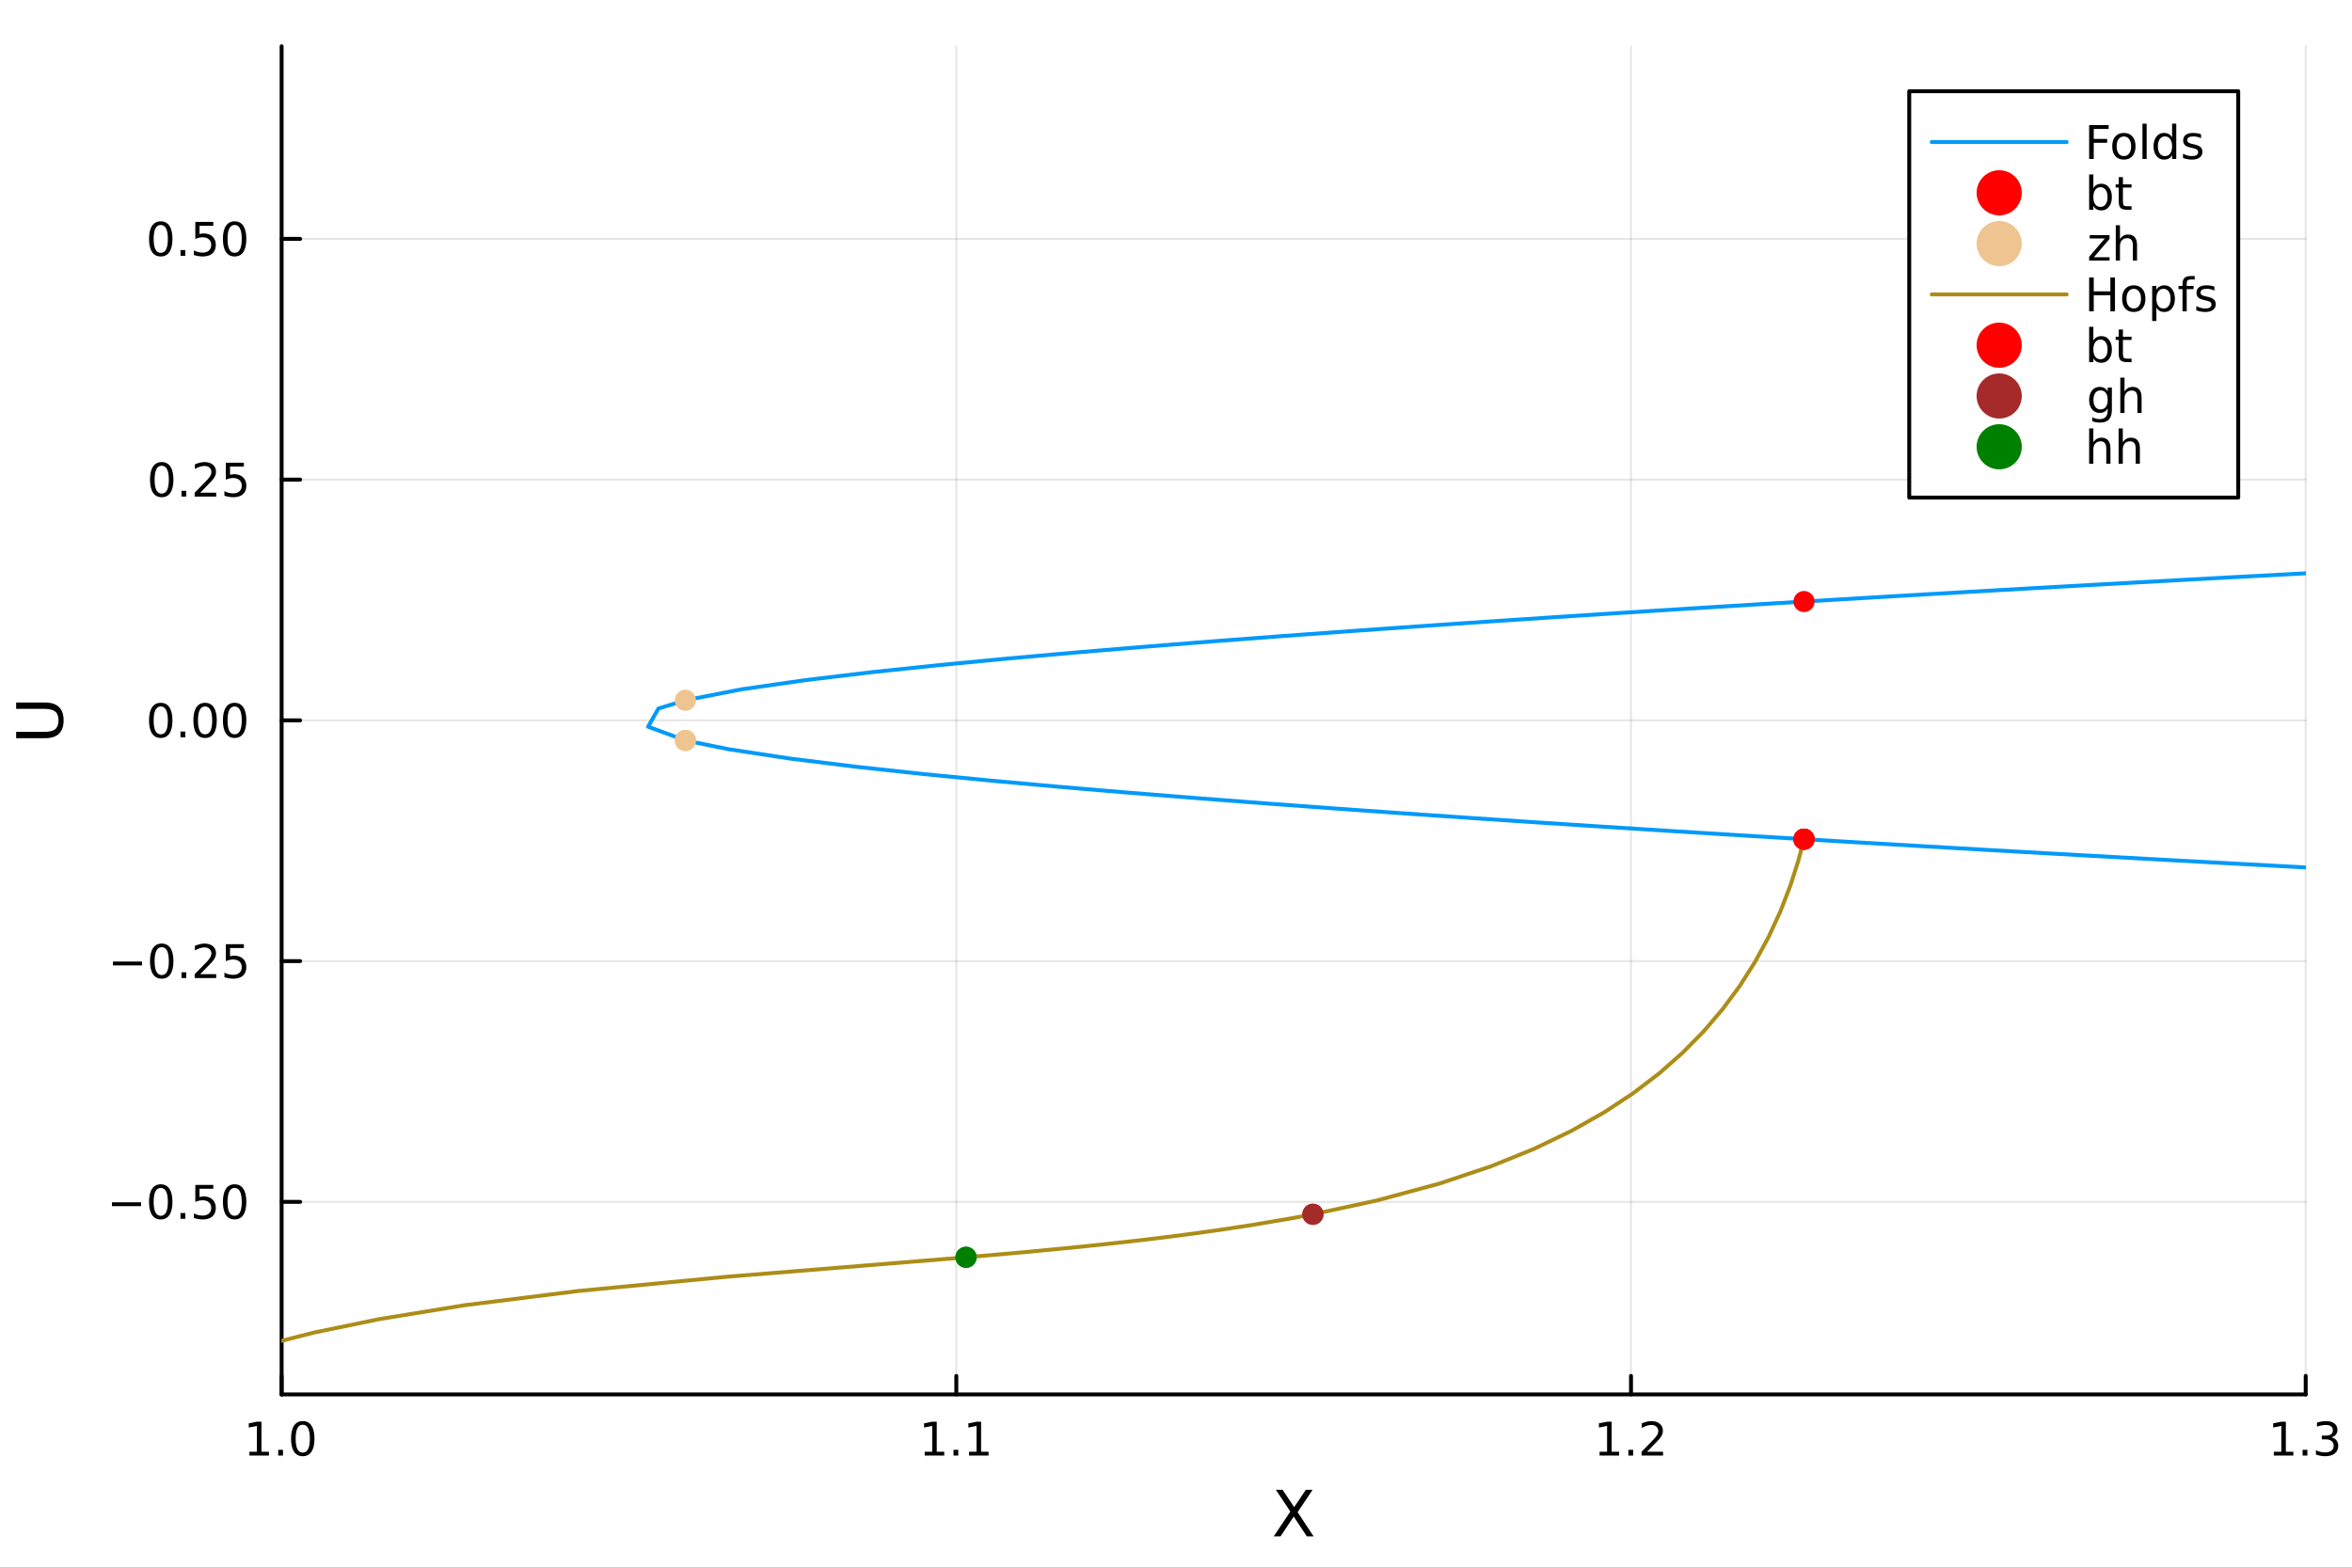 <?xml version="1.0" encoding="utf-8"?>
<svg xmlns="http://www.w3.org/2000/svg" xmlns:xlink="http://www.w3.org/1999/xlink" width="600" height="400" viewBox="0 0 2400 1600">
<rect x="0" y="0" width="2400" height="1600" fill="#333333" stroke="none"/>
<defs>
  <clipPath id="clip570">
    <rect x="0" y="0" width="2400" height="1600"/>
  </clipPath>
</defs>
<path clip-path="url(#clip570)" d="M0 1600 L2400 1600 L2400 0 L0 0  Z" fill="#ffffff" fill-rule="evenodd" fill-opacity="1"/>
<defs>
  <clipPath id="clip571">
    <rect x="480" y="0" width="1681" height="1600"/>
  </clipPath>
</defs>
<path clip-path="url(#clip570)" d="M287.366 1423.18 L2352.76 1423.18 L2352.76 47.244 L287.366 47.244  Z" fill="#ffffff" fill-rule="evenodd" fill-opacity="1"/>
<defs>
  <clipPath id="clip572">
    <rect x="287" y="47" width="2066" height="1377"/>
  </clipPath>
</defs>
<polyline clip-path="url(#clip572)" style="stroke:#000000; stroke-linecap:round; stroke-linejoin:round; stroke-width:2; stroke-opacity:0.1; fill:none" points="287.366,1423.18 287.366,47.244 "/>
<polyline clip-path="url(#clip572)" style="stroke:#000000; stroke-linecap:round; stroke-linejoin:round; stroke-width:2; stroke-opacity:0.1; fill:none" points="975.829,1423.18 975.829,47.244 "/>
<polyline clip-path="url(#clip572)" style="stroke:#000000; stroke-linecap:round; stroke-linejoin:round; stroke-width:2; stroke-opacity:0.1; fill:none" points="1664.29,1423.18 1664.29,47.244 "/>
<polyline clip-path="url(#clip572)" style="stroke:#000000; stroke-linecap:round; stroke-linejoin:round; stroke-width:2; stroke-opacity:0.1; fill:none" points="2352.76,1423.18 2352.76,47.244 "/>
<polyline clip-path="url(#clip570)" style="stroke:#000000; stroke-linecap:round; stroke-linejoin:round; stroke-width:4; stroke-opacity:1; fill:none" points="287.366,1423.18 2352.76,1423.18 "/>
<polyline clip-path="url(#clip570)" style="stroke:#000000; stroke-linecap:round; stroke-linejoin:round; stroke-width:4; stroke-opacity:1; fill:none" points="287.366,1423.18 287.366,1404.28 "/>
<polyline clip-path="url(#clip570)" style="stroke:#000000; stroke-linecap:round; stroke-linejoin:round; stroke-width:4; stroke-opacity:1; fill:none" points="975.829,1423.18 975.829,1404.28 "/>
<polyline clip-path="url(#clip570)" style="stroke:#000000; stroke-linecap:round; stroke-linejoin:round; stroke-width:4; stroke-opacity:1; fill:none" points="1664.29,1423.18 1664.29,1404.28 "/>
<polyline clip-path="url(#clip570)" style="stroke:#000000; stroke-linecap:round; stroke-linejoin:round; stroke-width:4; stroke-opacity:1; fill:none" points="2352.76,1423.18 2352.76,1404.28 "/>
<path clip-path="url(#clip570)" d="M254.519 1481.64 L262.158 1481.64 L262.158 1455.28 L253.848 1456.95 L253.848 1452.69 L262.111 1451.02 L266.787 1451.02 L266.787 1481.64 L274.426 1481.64 L274.426 1485.58 L254.519 1485.58 L254.519 1481.64 Z" fill="#000000" fill-rule="nonzero" fill-opacity="1" /><path clip-path="url(#clip570)" d="M283.871 1479.7 L288.755 1479.7 L288.755 1485.58 L283.871 1485.58 L283.871 1479.7 Z" fill="#000000" fill-rule="nonzero" fill-opacity="1" /><path clip-path="url(#clip570)" d="M308.94 1454.1 Q305.329 1454.1 303.5 1457.66 Q301.695 1461.2 301.695 1468.33 Q301.695 1475.44 303.5 1479.01 Q305.329 1482.55 308.94 1482.55 Q312.574 1482.55 314.38 1479.01 Q316.208 1475.44 316.208 1468.33 Q316.208 1461.2 314.38 1457.66 Q312.574 1454.1 308.94 1454.1 M308.94 1450.39 Q314.75 1450.39 317.806 1455 Q320.884 1459.58 320.884 1468.33 Q320.884 1477.06 317.806 1481.67 Q314.75 1486.25 308.94 1486.25 Q303.13 1486.25 300.051 1481.67 Q296.995 1477.06 296.995 1468.33 Q296.995 1459.58 300.051 1455 Q303.13 1450.39 308.94 1450.39 Z" fill="#000000" fill-rule="nonzero" fill-opacity="1" /><path clip-path="url(#clip570)" d="M943.596 1481.64 L951.234 1481.64 L951.234 1455.28 L942.924 1456.95 L942.924 1452.69 L951.188 1451.02 L955.864 1451.02 L955.864 1481.64 L963.503 1481.64 L963.503 1485.58 L943.596 1485.58 L943.596 1481.64 Z" fill="#000000" fill-rule="nonzero" fill-opacity="1" /><path clip-path="url(#clip570)" d="M972.947 1479.7 L977.832 1479.7 L977.832 1485.58 L972.947 1485.58 L972.947 1479.7 Z" fill="#000000" fill-rule="nonzero" fill-opacity="1" /><path clip-path="url(#clip570)" d="M988.827 1481.64 L996.466 1481.64 L996.466 1455.28 L988.156 1456.95 L988.156 1452.69 L996.419 1451.02 L1001.1 1451.02 L1001.1 1481.64 L1008.73 1481.64 L1008.73 1485.58 L988.827 1485.58 L988.827 1481.64 Z" fill="#000000" fill-rule="nonzero" fill-opacity="1" /><path clip-path="url(#clip570)" d="M1632.24 1481.64 L1639.88 1481.64 L1639.88 1455.28 L1631.57 1456.95 L1631.57 1452.69 L1639.84 1451.02 L1644.51 1451.02 L1644.51 1481.64 L1652.15 1481.64 L1652.15 1485.58 L1632.24 1485.58 L1632.24 1481.64 Z" fill="#000000" fill-rule="nonzero" fill-opacity="1" /><path clip-path="url(#clip570)" d="M1661.6 1479.7 L1666.48 1479.7 L1666.48 1485.58 L1661.6 1485.58 L1661.6 1479.7 Z" fill="#000000" fill-rule="nonzero" fill-opacity="1" /><path clip-path="url(#clip570)" d="M1680.69 1481.64 L1697.01 1481.64 L1697.01 1485.58 L1675.07 1485.58 L1675.07 1481.64 Q1677.73 1478.89 1682.31 1474.26 Q1686.92 1469.61 1688.1 1468.27 Q1690.35 1465.74 1691.23 1464.01 Q1692.13 1462.25 1692.13 1460.56 Q1692.13 1457.8 1690.18 1456.07 Q1688.26 1454.33 1685.16 1454.33 Q1682.96 1454.33 1680.51 1455.09 Q1678.08 1455.86 1675.3 1457.41 L1675.3 1452.69 Q1678.12 1451.55 1680.58 1450.97 Q1683.03 1450.39 1685.07 1450.39 Q1690.44 1450.39 1693.63 1453.08 Q1696.83 1455.77 1696.83 1460.26 Q1696.83 1462.39 1696.02 1464.31 Q1695.23 1466.2 1693.12 1468.8 Q1692.54 1469.47 1689.44 1472.69 Q1686.34 1475.88 1680.69 1481.64 Z" fill="#000000" fill-rule="nonzero" fill-opacity="1" /><path clip-path="url(#clip570)" d="M2320.23 1481.64 L2327.87 1481.64 L2327.87 1455.28 L2319.56 1456.95 L2319.56 1452.69 L2327.83 1451.02 L2332.5 1451.02 L2332.5 1481.64 L2340.14 1481.64 L2340.14 1485.58 L2320.23 1485.58 L2320.23 1481.64 Z" fill="#000000" fill-rule="nonzero" fill-opacity="1" /><path clip-path="url(#clip570)" d="M2349.58 1479.7 L2354.47 1479.7 L2354.47 1485.58 L2349.58 1485.58 L2349.58 1479.7 Z" fill="#000000" fill-rule="nonzero" fill-opacity="1" /><path clip-path="url(#clip570)" d="M2378.82 1466.95 Q2382.18 1467.66 2384.05 1469.93 Q2385.95 1472.2 2385.95 1475.53 Q2385.95 1480.65 2382.43 1483.45 Q2378.91 1486.25 2372.43 1486.25 Q2370.26 1486.25 2367.94 1485.81 Q2365.65 1485.39 2363.2 1484.54 L2363.2 1480.02 Q2365.14 1481.16 2367.45 1481.74 Q2369.77 1482.32 2372.29 1482.32 Q2376.69 1482.32 2378.98 1480.58 Q2381.3 1478.84 2381.3 1475.53 Q2381.3 1472.48 2379.14 1470.77 Q2377.02 1469.03 2373.2 1469.03 L2369.17 1469.03 L2369.17 1465.19 L2373.38 1465.19 Q2376.83 1465.19 2378.66 1463.82 Q2380.49 1462.43 2380.49 1459.84 Q2380.49 1457.18 2378.59 1455.77 Q2376.71 1454.33 2373.2 1454.33 Q2371.27 1454.33 2369.08 1454.75 Q2366.88 1455.16 2364.24 1456.04 L2364.24 1451.88 Q2366.9 1451.14 2369.21 1450.77 Q2371.55 1450.39 2373.61 1450.39 Q2378.94 1450.39 2382.04 1452.83 Q2385.14 1455.23 2385.14 1459.35 Q2385.14 1462.22 2383.5 1464.21 Q2381.85 1466.18 2378.82 1466.95 Z" fill="#000000" fill-rule="nonzero" fill-opacity="1" /><path clip-path="url(#clip570)" d="M1301.89 1520.52 L1308.79 1520.52 L1320.6 1538.19 L1332.47 1520.52 L1339.38 1520.52 L1324.1 1543.34 L1340.4 1568.04 L1333.49 1568.04 L1320.12 1547.83 L1306.66 1568.04 L1299.72 1568.04 L1316.69 1542.68 L1301.89 1520.52 Z" fill="#000000" fill-rule="nonzero" fill-opacity="1" /><polyline clip-path="url(#clip572)" style="stroke:#000000; stroke-linecap:round; stroke-linejoin:round; stroke-width:2; stroke-opacity:0.1; fill:none" points="287.366,1226.62 2352.76,1226.62 "/>
<polyline clip-path="url(#clip572)" style="stroke:#000000; stroke-linecap:round; stroke-linejoin:round; stroke-width:2; stroke-opacity:0.1; fill:none" points="287.366,980.915 2352.76,980.915 "/>
<polyline clip-path="url(#clip572)" style="stroke:#000000; stroke-linecap:round; stroke-linejoin:round; stroke-width:2; stroke-opacity:0.1; fill:none" points="287.366,735.212 2352.76,735.212 "/>
<polyline clip-path="url(#clip572)" style="stroke:#000000; stroke-linecap:round; stroke-linejoin:round; stroke-width:2; stroke-opacity:0.1; fill:none" points="287.366,489.509 2352.76,489.509 "/>
<polyline clip-path="url(#clip572)" style="stroke:#000000; stroke-linecap:round; stroke-linejoin:round; stroke-width:2; stroke-opacity:0.1; fill:none" points="287.366,243.806 2352.76,243.806 "/>
<polyline clip-path="url(#clip570)" style="stroke:#000000; stroke-linecap:round; stroke-linejoin:round; stroke-width:4; stroke-opacity:1; fill:none" points="287.366,1423.18 287.366,47.244 "/>
<polyline clip-path="url(#clip570)" style="stroke:#000000; stroke-linecap:round; stroke-linejoin:round; stroke-width:4; stroke-opacity:1; fill:none" points="287.366,1226.62 306.264,1226.62 "/>
<polyline clip-path="url(#clip570)" style="stroke:#000000; stroke-linecap:round; stroke-linejoin:round; stroke-width:4; stroke-opacity:1; fill:none" points="287.366,980.915 306.264,980.915 "/>
<polyline clip-path="url(#clip570)" style="stroke:#000000; stroke-linecap:round; stroke-linejoin:round; stroke-width:4; stroke-opacity:1; fill:none" points="287.366,735.212 306.264,735.212 "/>
<polyline clip-path="url(#clip570)" style="stroke:#000000; stroke-linecap:round; stroke-linejoin:round; stroke-width:4; stroke-opacity:1; fill:none" points="287.366,489.509 306.264,489.509 "/>
<polyline clip-path="url(#clip570)" style="stroke:#000000; stroke-linecap:round; stroke-linejoin:round; stroke-width:4; stroke-opacity:1; fill:none" points="287.366,243.806 306.264,243.806 "/>
<path clip-path="url(#clip570)" d="M114.26 1227.07 L143.936 1227.07 L143.936 1231 L114.26 1231 L114.26 1227.07 Z" fill="#000000" fill-rule="nonzero" fill-opacity="1" /><path clip-path="url(#clip570)" d="M164.028 1212.42 Q160.417 1212.42 158.589 1215.98 Q156.783 1219.52 156.783 1226.65 Q156.783 1233.76 158.589 1237.32 Q160.417 1240.87 164.028 1240.87 Q167.663 1240.87 169.468 1237.32 Q171.297 1233.76 171.297 1226.65 Q171.297 1219.52 169.468 1215.98 Q167.663 1212.42 164.028 1212.42 M164.028 1208.71 Q169.839 1208.71 172.894 1213.32 Q175.973 1217.9 175.973 1226.65 Q175.973 1235.38 172.894 1239.99 Q169.839 1244.57 164.028 1244.57 Q158.218 1244.57 155.14 1239.99 Q152.084 1235.38 152.084 1226.65 Q152.084 1217.9 155.14 1213.32 Q158.218 1208.71 164.028 1208.71 Z" fill="#000000" fill-rule="nonzero" fill-opacity="1" /><path clip-path="url(#clip570)" d="M184.19 1238.02 L189.075 1238.02 L189.075 1243.9 L184.19 1243.9 L184.19 1238.02 Z" fill="#000000" fill-rule="nonzero" fill-opacity="1" /><path clip-path="url(#clip570)" d="M199.306 1209.34 L217.662 1209.34 L217.662 1213.27 L203.588 1213.27 L203.588 1221.74 Q204.607 1221.4 205.625 1221.24 Q206.644 1221.05 207.662 1221.05 Q213.449 1221.05 216.829 1224.22 Q220.209 1227.39 220.209 1232.81 Q220.209 1238.39 216.736 1241.49 Q213.264 1244.57 206.945 1244.57 Q204.769 1244.57 202.5 1244.2 Q200.255 1243.83 197.848 1243.09 L197.848 1238.39 Q199.931 1239.52 202.153 1240.08 Q204.375 1240.63 206.852 1240.63 Q210.857 1240.63 213.195 1238.53 Q215.533 1236.42 215.533 1232.81 Q215.533 1229.2 213.195 1227.09 Q210.857 1224.99 206.852 1224.99 Q204.977 1224.99 203.102 1225.4 Q201.25 1225.82 199.306 1226.7 L199.306 1209.34 Z" fill="#000000" fill-rule="nonzero" fill-opacity="1" /><path clip-path="url(#clip570)" d="M239.422 1212.42 Q235.81 1212.42 233.982 1215.98 Q232.176 1219.52 232.176 1226.65 Q232.176 1233.76 233.982 1237.32 Q235.81 1240.87 239.422 1240.87 Q243.056 1240.87 244.861 1237.32 Q246.69 1233.76 246.69 1226.65 Q246.69 1219.52 244.861 1215.98 Q243.056 1212.42 239.422 1212.42 M239.422 1208.71 Q245.232 1208.71 248.287 1213.32 Q251.366 1217.9 251.366 1226.65 Q251.366 1235.38 248.287 1239.99 Q245.232 1244.57 239.422 1244.57 Q233.611 1244.57 230.533 1239.99 Q227.477 1235.38 227.477 1226.65 Q227.477 1217.9 230.533 1213.32 Q233.611 1208.71 239.422 1208.71 Z" fill="#000000" fill-rule="nonzero" fill-opacity="1" /><path clip-path="url(#clip570)" d="M115.256 981.366 L144.931 981.366 L144.931 985.301 L115.256 985.301 L115.256 981.366 Z" fill="#000000" fill-rule="nonzero" fill-opacity="1" /><path clip-path="url(#clip570)" d="M165.024 966.713 Q161.413 966.713 159.584 970.278 Q157.778 973.82 157.778 980.95 Q157.778 988.056 159.584 991.621 Q161.413 995.162 165.024 995.162 Q168.658 995.162 170.464 991.621 Q172.292 988.056 172.292 980.95 Q172.292 973.82 170.464 970.278 Q168.658 966.713 165.024 966.713 M165.024 963.01 Q170.834 963.01 173.889 967.616 Q176.968 972.2 176.968 980.95 Q176.968 989.676 173.889 994.283 Q170.834 998.866 165.024 998.866 Q159.214 998.866 156.135 994.283 Q153.079 989.676 153.079 980.95 Q153.079 972.2 156.135 967.616 Q159.214 963.01 165.024 963.01 Z" fill="#000000" fill-rule="nonzero" fill-opacity="1" /><path clip-path="url(#clip570)" d="M185.186 992.315 L190.07 992.315 L190.07 998.195 L185.186 998.195 L185.186 992.315 Z" fill="#000000" fill-rule="nonzero" fill-opacity="1" /><path clip-path="url(#clip570)" d="M204.283 994.26 L220.602 994.26 L220.602 998.195 L198.658 998.195 L198.658 994.26 Q201.32 991.505 205.903 986.875 Q210.51 982.223 211.69 980.88 Q213.936 978.357 214.815 976.621 Q215.718 974.862 215.718 973.172 Q215.718 970.417 213.774 968.681 Q211.852 966.945 208.75 966.945 Q206.551 966.945 204.098 967.709 Q201.667 968.473 198.889 970.024 L198.889 965.301 Q201.713 964.167 204.167 963.588 Q206.621 963.01 208.658 963.01 Q214.028 963.01 217.223 965.695 Q220.417 968.38 220.417 972.871 Q220.417 975 219.607 976.922 Q218.82 978.82 216.713 981.412 Q216.135 982.084 213.033 985.301 Q209.931 988.496 204.283 994.26 Z" fill="#000000" fill-rule="nonzero" fill-opacity="1" /><path clip-path="url(#clip570)" d="M230.463 963.635 L248.82 963.635 L248.82 967.57 L234.746 967.57 L234.746 976.042 Q235.764 975.695 236.783 975.533 Q237.801 975.348 238.82 975.348 Q244.607 975.348 247.986 978.519 Q251.366 981.69 251.366 987.107 Q251.366 992.686 247.894 995.787 Q244.421 998.866 238.102 998.866 Q235.926 998.866 233.658 998.496 Q231.412 998.125 229.005 997.385 L229.005 992.686 Q231.088 993.82 233.31 994.375 Q235.533 994.931 238.009 994.931 Q242.014 994.931 244.352 992.824 Q246.69 990.718 246.69 987.107 Q246.69 983.496 244.352 981.389 Q242.014 979.283 238.009 979.283 Q236.135 979.283 234.26 979.7 Q232.408 980.116 230.463 980.996 L230.463 963.635 Z" fill="#000000" fill-rule="nonzero" fill-opacity="1" /><path clip-path="url(#clip570)" d="M164.028 721.011 Q160.417 721.011 158.589 724.575 Q156.783 728.117 156.783 735.247 Q156.783 742.353 158.589 745.918 Q160.417 749.46 164.028 749.46 Q167.663 749.46 169.468 745.918 Q171.297 742.353 171.297 735.247 Q171.297 728.117 169.468 724.575 Q167.663 721.011 164.028 721.011 M164.028 717.307 Q169.839 717.307 172.894 721.913 Q175.973 726.497 175.973 735.247 Q175.973 743.973 172.894 748.58 Q169.839 753.163 164.028 753.163 Q158.218 753.163 155.14 748.58 Q152.084 743.973 152.084 735.247 Q152.084 726.497 155.14 721.913 Q158.218 717.307 164.028 717.307 Z" fill="#000000" fill-rule="nonzero" fill-opacity="1" /><path clip-path="url(#clip570)" d="M184.19 746.612 L189.075 746.612 L189.075 752.492 L184.19 752.492 L184.19 746.612 Z" fill="#000000" fill-rule="nonzero" fill-opacity="1" /><path clip-path="url(#clip570)" d="M209.26 721.011 Q205.649 721.011 203.82 724.575 Q202.014 728.117 202.014 735.247 Q202.014 742.353 203.82 745.918 Q205.649 749.46 209.26 749.46 Q212.894 749.46 214.699 745.918 Q216.528 742.353 216.528 735.247 Q216.528 728.117 214.699 724.575 Q212.894 721.011 209.26 721.011 M209.26 717.307 Q215.07 717.307 218.125 721.913 Q221.204 726.497 221.204 735.247 Q221.204 743.973 218.125 748.58 Q215.07 753.163 209.26 753.163 Q203.449 753.163 200.371 748.58 Q197.315 743.973 197.315 735.247 Q197.315 726.497 200.371 721.913 Q203.449 717.307 209.26 717.307 Z" fill="#000000" fill-rule="nonzero" fill-opacity="1" /><path clip-path="url(#clip570)" d="M239.422 721.011 Q235.81 721.011 233.982 724.575 Q232.176 728.117 232.176 735.247 Q232.176 742.353 233.982 745.918 Q235.81 749.46 239.422 749.46 Q243.056 749.46 244.861 745.918 Q246.69 742.353 246.69 735.247 Q246.69 728.117 244.861 724.575 Q243.056 721.011 239.422 721.011 M239.422 717.307 Q245.232 717.307 248.287 721.913 Q251.366 726.497 251.366 735.247 Q251.366 743.973 248.287 748.58 Q245.232 753.163 239.422 753.163 Q233.611 753.163 230.533 748.58 Q227.477 743.973 227.477 735.247 Q227.477 726.497 230.533 721.913 Q233.611 717.307 239.422 717.307 Z" fill="#000000" fill-rule="nonzero" fill-opacity="1" /><path clip-path="url(#clip570)" d="M165.024 475.308 Q161.413 475.308 159.584 478.873 Q157.778 482.414 157.778 489.544 Q157.778 496.65 159.584 500.215 Q161.413 503.757 165.024 503.757 Q168.658 503.757 170.464 500.215 Q172.292 496.65 172.292 489.544 Q172.292 482.414 170.464 478.873 Q168.658 475.308 165.024 475.308 M165.024 471.604 Q170.834 471.604 173.889 476.211 Q176.968 480.794 176.968 489.544 Q176.968 498.271 173.889 502.877 Q170.834 507.46 165.024 507.46 Q159.214 507.46 156.135 502.877 Q153.079 498.271 153.079 489.544 Q153.079 480.794 156.135 476.211 Q159.214 471.604 165.024 471.604 Z" fill="#000000" fill-rule="nonzero" fill-opacity="1" /><path clip-path="url(#clip570)" d="M185.186 500.91 L190.07 500.91 L190.07 506.789 L185.186 506.789 L185.186 500.91 Z" fill="#000000" fill-rule="nonzero" fill-opacity="1" /><path clip-path="url(#clip570)" d="M204.283 502.854 L220.602 502.854 L220.602 506.789 L198.658 506.789 L198.658 502.854 Q201.32 500.099 205.903 495.47 Q210.51 490.817 211.69 489.474 Q213.936 486.951 214.815 485.215 Q215.718 483.456 215.718 481.766 Q215.718 479.012 213.774 477.275 Q211.852 475.539 208.75 475.539 Q206.551 475.539 204.098 476.303 Q201.667 477.067 198.889 478.618 L198.889 473.896 Q201.713 472.762 204.167 472.183 Q206.621 471.604 208.658 471.604 Q214.028 471.604 217.223 474.289 Q220.417 476.975 220.417 481.465 Q220.417 483.595 219.607 485.516 Q218.82 487.414 216.713 490.007 Q216.135 490.678 213.033 493.896 Q209.931 497.09 204.283 502.854 Z" fill="#000000" fill-rule="nonzero" fill-opacity="1" /><path clip-path="url(#clip570)" d="M230.463 472.229 L248.82 472.229 L248.82 476.164 L234.746 476.164 L234.746 484.636 Q235.764 484.289 236.783 484.127 Q237.801 483.942 238.82 483.942 Q244.607 483.942 247.986 487.113 Q251.366 490.285 251.366 495.701 Q251.366 501.28 247.894 504.382 Q244.421 507.46 238.102 507.46 Q235.926 507.46 233.658 507.09 Q231.412 506.72 229.005 505.979 L229.005 501.28 Q231.088 502.414 233.31 502.97 Q235.533 503.525 238.009 503.525 Q242.014 503.525 244.352 501.419 Q246.69 499.312 246.69 495.701 Q246.69 492.09 244.352 489.984 Q242.014 487.877 238.009 487.877 Q236.135 487.877 234.26 488.294 Q232.408 488.711 230.463 489.59 L230.463 472.229 Z" fill="#000000" fill-rule="nonzero" fill-opacity="1" /><path clip-path="url(#clip570)" d="M164.028 229.605 Q160.417 229.605 158.589 233.17 Q156.783 236.711 156.783 243.841 Q156.783 250.948 158.589 254.512 Q160.417 258.054 164.028 258.054 Q167.663 258.054 169.468 254.512 Q171.297 250.948 171.297 243.841 Q171.297 236.711 169.468 233.17 Q167.663 229.605 164.028 229.605 M164.028 225.901 Q169.839 225.901 172.894 230.508 Q175.973 235.091 175.973 243.841 Q175.973 252.568 172.894 257.174 Q169.839 261.758 164.028 261.758 Q158.218 261.758 155.14 257.174 Q152.084 252.568 152.084 243.841 Q152.084 235.091 155.14 230.508 Q158.218 225.901 164.028 225.901 Z" fill="#000000" fill-rule="nonzero" fill-opacity="1" /><path clip-path="url(#clip570)" d="M184.19 255.207 L189.075 255.207 L189.075 261.086 L184.19 261.086 L184.19 255.207 Z" fill="#000000" fill-rule="nonzero" fill-opacity="1" /><path clip-path="url(#clip570)" d="M199.306 226.526 L217.662 226.526 L217.662 230.462 L203.588 230.462 L203.588 238.934 Q204.607 238.586 205.625 238.424 Q206.644 238.239 207.662 238.239 Q213.449 238.239 216.829 241.411 Q220.209 244.582 220.209 249.998 Q220.209 255.577 216.736 258.679 Q213.264 261.758 206.945 261.758 Q204.769 261.758 202.5 261.387 Q200.255 261.017 197.848 260.276 L197.848 255.577 Q199.931 256.711 202.153 257.267 Q204.375 257.822 206.852 257.822 Q210.857 257.822 213.195 255.716 Q215.533 253.61 215.533 249.998 Q215.533 246.387 213.195 244.281 Q210.857 242.174 206.852 242.174 Q204.977 242.174 203.102 242.591 Q201.25 243.008 199.306 243.887 L199.306 226.526 Z" fill="#000000" fill-rule="nonzero" fill-opacity="1" /><path clip-path="url(#clip570)" d="M239.422 229.605 Q235.81 229.605 233.982 233.17 Q232.176 236.711 232.176 243.841 Q232.176 250.948 233.982 254.512 Q235.81 258.054 239.422 258.054 Q243.056 258.054 244.861 254.512 Q246.69 250.948 246.69 243.841 Q246.69 236.711 244.861 233.17 Q243.056 229.605 239.422 229.605 M239.422 225.901 Q245.232 225.901 248.287 230.508 Q251.366 235.091 251.366 243.841 Q251.366 252.568 248.287 257.174 Q245.232 261.758 239.422 261.758 Q233.611 261.758 230.533 257.174 Q227.477 252.568 227.477 243.841 Q227.477 235.091 230.533 230.508 Q233.611 225.901 239.422 225.901 Z" fill="#000000" fill-rule="nonzero" fill-opacity="1" /><path clip-path="url(#clip570)" d="M16.484 753.402 L16.484 746.941 L45.353 746.941 Q52.992 746.941 56.365 744.172 Q59.707 741.403 59.707 735.196 Q59.707 729.021 56.365 726.252 Q52.992 723.483 45.353 723.483 L16.484 723.483 L16.484 717.022 L46.148 717.022 Q55.442 717.022 60.185 721.637 Q64.927 726.22 64.927 735.196 Q64.927 744.204 60.185 748.819 Q55.442 753.402 46.148 753.402 L16.484 753.402 Z" fill="#000000" fill-rule="nonzero" fill-opacity="1" /><polyline clip-path="url(#clip572)" style="stroke:#009af9; stroke-linecap:round; stroke-linejoin:round; stroke-width:4; stroke-opacity:1; fill:none" points="2433.89,889.54 2421.17,888.878 2403.04,887.932 2377.19,886.576 2340.31,884.628 2287.62,881.817 2223.1,878.329 2158.22,874.769 2092.98,871.132 2027.36,867.414 1961.37,863.61 1894.98,859.714 1840.82,856.481 1773.72,852.403 1706.22,848.213 1638.31,843.903 1570,839.461 1501.29,834.874 1432.2,830.127 1362.74,825.202 1292.96,820.075 1222.89,814.718 1152.62,809.092 1082.28,803.147 1012.03,796.815 942.182,789.996 873.245,782.54 806.156,774.206 742.871,764.568 699.347,755.709 661.303,741.675 671.89,723.115 699.372,714.709 756.352,703.582 821.263,694.217 889.056,686.094 958.328,678.796 1028.33,672.098 1098.64,665.862 1168.99,659.996 1239.22,654.436 1309.23,649.135 1378.95,644.058 1448.32,639.176 1517.33,634.468 1585.94,629.916 1654.16,625.506 1721.98,621.224 1789.39,617.061 1840.83,613.942 1907.53,609.968 1973.83,606.09 2039.76,602.303 2105.3,598.601 2170.48,594.978 2235.29,591.432 2299.75,587.957 2363.87,584.55 2427.65,581.208 2491.1,577.928 2554.24,574.707 2617.07,571.543 2679.6,568.432 2741.84,565.373 2803.8,562.364 2865.48,559.403 2926.89,556.488 2988.04,553.618 3048.94,550.79 3109.59,548.003 3170,545.257 3230.18,542.548 3290.13,539.878 3349.85,537.243 3409.36,534.643 3468.66,532.077 3527.76,529.544 3586.65,527.042 3645.34,524.572 3703.85,522.131 3762.17,519.72 3809.78,517.767 "/>
<circle clip-path="url(#clip572)" cx="1840.82" cy="856.481" r="10.8" fill="#ff0000" fill-rule="evenodd" fill-opacity="1" stroke="none"/>
<circle clip-path="url(#clip572)" cx="699.347" cy="755.709" r="10.8" fill="#eec591" fill-rule="evenodd" fill-opacity="1" stroke="none"/>
<circle clip-path="url(#clip572)" cx="699.372" cy="714.709" r="10.8" fill="#eec591" fill-rule="evenodd" fill-opacity="1" stroke="none"/>
<circle clip-path="url(#clip572)" cx="1840.83" cy="613.942" r="10.8" fill="#ff0000" fill-rule="evenodd" fill-opacity="1" stroke="none"/>
<circle clip-path="url(#clip572)" cx="1840.82" cy="856.481" r="10.8" fill="#ff0000" fill-rule="evenodd" fill-opacity="1" stroke="none"/>
<circle clip-path="url(#clip572)" cx="699.347" cy="755.709" r="10.8" fill="#eec591" fill-rule="evenodd" fill-opacity="1" stroke="none"/>
<polyline clip-path="url(#clip572)" style="stroke:#ac8d18; stroke-linecap:round; stroke-linejoin:round; stroke-width:4; stroke-opacity:1; fill:none" points="1840.82,856.481 1839.91,860.212 1834.99,878.536 1827.08,903.319 1816.9,929.767 1804.78,956.104 1790.88,981.684 1775.23,1006.3 1757.79,1029.92 1738.46,1052.59 1717.04,1074.36 1693.28,1095.33 1666.82,1115.55 1637.18,1135.11 1603.71,1154.07 1565.48,1172.49 1521.17,1190.43 1468.8,1207.97 1405.28,1225.14 1339.71,1239.31 1317.28,1243.5 1276.7,1250.38 1245.21,1255.16 1221.44,1258.5 1203.86,1260.83 1191.06,1262.46 1181.83,1263.61 1175.23,1264.41 1168.54,1265.21 1158.85,1266.34 1144.71,1267.95 1123.89,1270.22 1092.84,1273.43 1045.91,1277.92 985.733,1283.21 882.112,1291.65 741.077,1303.11 590.236,1317.58 474.43,1332.07 387.158,1346.28 319.985,1360.13 267.053,1373.63 224.571,1386.81 190.02,1399.7 161.657,1412.31 138.231,1424.66 118.814,1436.78 102.7,1448.68 89.337,1460.37 78.287,1471.86 69.196,1483.16 61.775,1494.29 55.782,1505.26 51.018,1516.06 47.311,1526.72 44.517,1537.23 42.513,1547.6 41.192,1557.84 40.463,1567.95 40.245,1577.94 40.47,1587.82 41.077,1597.58 42.013,1607.23 43.231,1616.78 44.692,1626.22 46.36,1635.57 48.203,1644.82 50.194,1653.98 52.309,1663.05 54.527,1672.04 56.829,1680.94 59.199,1689.75 61.623,1698.49 64.087,1707.15 66.581,1715.74 69.095,1724.25 71.621,1732.7 74.151,1741.07 76.679,1749.37 79.2,1757.61 81.709,1765.78 84.201,1773.89 86.674,1781.94 89.123,1789.93 91.547,1797.86 93.943,1805.73 96.309,1813.55 98.645,1821.31 100.948,1829.01 103.219,1836.67 105.455,1844.27 107.657,1851.82 109.824,1859.32 111.956,1866.77 114.053,1874.18 116.114,1881.53 118.14,1888.85 120.132,1896.11 122.088,1903.33 124.01,1910.51 125.898,1917.65 127.752,1924.74 129.573,1931.79 131.361,1938.8 133.116,1945.77 134.84,1952.71 136.532,1959.6 138.194,1966.46 139.825,1973.27 141.426,1980.06 142.999,1986.8 144.543,1993.51 146.059,2000.18 147.547,2006.82 149.008,2013.43 150.444,2020 151.853,2026.54 153.237,2033.05 154.597,2039.53 155.932,2045.97 157.244,2052.38 158.532,2058.76 159.798,2065.12 161.042,2071.44 162.264,2077.73 163.465,2083.99 164.645,2090.23 165.805,2096.43 166.945,2102.61 168.066,2108.77 169.168,2114.89 170.251,2120.99 171.316,2127.06 172.364,2133.1 173.394,2139.12 174.407,2145.12 175.404,2151.09 176.384,2157.03 177.349,2162.95 178.298,2168.85 179.232,2174.72 180.151,2180.57 181.056,2186.39 181.946,2192.19 182.823,2197.97 183.686,2203.73 184.535,2209.46 185.372,2215.18 186.196,2220.87 187.007,2226.54 187.806,2232.18 188.594,2237.81 189.369,2243.42 190.133,2249 190.886,2254.57 191.627,2260.11 192.358,2265.64 193.079,2271.14 193.789,2276.63 194.489,2282.1 195.179,2287.54 195.859,2292.97 196.53,2298.38 197.191,2303.78 197.843,2309.15 198.486,2314.5 199.121,2319.84 199.746,2325.16 200.364,2330.46 200.973,2335.75 201.573,2341.01 202.166,2346.26 202.751,2351.5 203.328,2356.71 203.898,2361.91 204.46,2367.1 205.015,2372.27 205.563,2377.42 206.104,2382.55 206.638,2387.67 207.165,2392.77 207.686,2397.86 208.2,2402.94 208.708,2407.99 209.209,2413.04 209.704,2418.06 210.194,2423.07 210.677,2428.07 211.154,2433.06 211.626,2438.02 212.092,2442.98 212.553,2447.92 213.008,2452.84 213.457,2457.76 213.902,2462.65 214.341,2467.54 214.775,2472.41 215.204,2477.27 215.628,2482.11 216.048,2486.94 216.462,2491.76 216.872,2496.56 217.278,2501.35 217.678,2506.13 218.075,2510.9 218.467,2515.65 218.854,2520.39 219.238,2525.12 219.617,2529.83 219.992,2534.54 220.363,2539.23 220.73,2543.91 221.093,2548.57 221.453,2553.23 221.808,2557.87 222.16,2562.5 222.508,2567.12 222.852,2571.73 223.193,2576.33 223.531,2580.91 223.865,2585.49 224.195,2590.05 224.522,2594.6 224.846,2599.14 225.167,2603.67 225.484,2608.19 225.798,2612.7 226.109,2617.2 226.417,2621.69 226.722,2626.16 227.024,2630.63 227.323,2635.08 227.62,2639.53 227.913,2643.96 228.203,2648.39 228.491,2652.8 228.776,2657.2 229.058,2661.6 229.338,2665.98 229.615,2670.36 229.889,2674.72 230.161,2679.08 230.43,2683.42 230.697,2687.76 230.961,2692.08 231.223,2696.4 231.483,2700.7 231.74,2705 231.995,2709.29 232.247,2713.57 232.497,2717.84 232.746,2722.1 232.991,2726.35 233.235,2730.59 233.477,2734.83 233.716,2739.05 233.953,2743.27 234.189,2747.47 234.422,2751.67 234.653,2755.86 234.882,2760.04 235.11,2764.22 235.335,2768.38 235.558,2772.54 235.78,2776.68 236,2780.82 236.217,2784.95 236.433,2789.07 236.648,2793.19 236.86,2797.29 237.071,2801.39 237.28,2805.48 237.487,2809.56 237.692,2813.63 237.896,2817.7 238.099,2821.76 238.299,2825.81 238.498,2829.85 238.696,2833.88 238.891,2837.91 239.086,2841.93 239.278,2845.94 239.47,2849.94 239.659,2853.94 239.848,2857.93 240.034,2861.91 240.22,2865.88 240.404,2869.85 240.586,2873.81 240.767,2877.76 240.947,2881.71 241.125,2885.64 241.302,2889.57 241.478,2893.5 241.652,2897.41 241.825,2901.32 241.997,2905.22 242.167,2909.12 242.337,2913.01 242.505,2916.89 242.671,2920.76 242.837,2924.63 243.001,2928.49 243.164,2932.34 243.326,2936.19 243.487,2940.03 243.646,2943.87 243.805,2947.69 243.962,2951.51 244.118,2955.33 244.273,2959.14 244.427,2962.94 244.58,2966.73 244.732,2970.52 244.882,2974.3 245.032,2978.08 245.181,2981.85 245.328,2985.61 245.475,2989.37 245.62,2993.12 245.765,2996.86 245.908,3000.6 246.051,3004.33 246.193,3008.06 246.333,3011.78 246.473,3015.49 246.612,3019.2 246.749,3022.9 246.886,3026.59 247.022,3030.28 247.157,3033.97 247.292,3037.65 247.425,3041.32 247.557,3044.98 247.689,3048.64 247.82,3052.3 247.949,3055.95 248.078,3059.59 248.207,3063.23 248.334,3066.86 248.46,3070.49 248.586,3074.11 248.711,3077.72 248.835,3081.33 248.958,3084.94 249.081,3088.54 249.203,3092.13 249.324,3095.72 249.444,3099.3 249.563,3102.88 249.682,3106.45 249.8,3110.01 249.917,3113.57 250.034,3117.13 250.15,3120.68 250.265,3124.22 250.379,3127.76 250.493,3131.3 250.606,3134.83 250.718,3138.35 250.83,3141.87 250.941,3145.39 251.051,3148.89 251.161,3152.4 251.27,3155.9 251.378,3159.39 251.486,3162.88 251.593,3166.36 251.699,3169.84 251.805,3173.31 251.91,3176.78 252.015,3180.25 252.119,3183.71 252.222,3187.16 252.325,3190.61 252.427,3194.05 252.528,3197.49 252.629,3200.93 252.73,3204.36 252.83,3207.78 252.929,3211.2 253.028,3214.62 253.126,3218.03 253.223,3221.44 253.32,3224.84 253.417,3228.24 253.512,3231.63 253.608,3235.02 253.703,3238.4 253.797,3241.78 253.891,3245.15 253.984,3248.52 254.077,3251.89 254.169,3255.25 254.261,3258.61 254.352,3261.96 254.443,3265.31 254.533,3268.65 254.623,3271.99 254.712,3275.32 254.801,3278.65 254.889,3281.98 254.977,3285.3 255.064,3288.62 255.151,3291.93 255.237,3295.24 255.323,3298.54 255.409,3301.84 255.494,3305.14 255.579,3308.43 255.663,3311.72 255.746,3315 255.83,3318.28 255.912,3321.55 255.995,3324.83 256.077,3328.09 256.158,3331.35 256.24,3334.61 256.32,3337.87 256.401,3341.12 256.48,3344.36 256.56,3347.61 256.639,3350.84 256.718,3354.08 256.796,3357.31 256.874,3360.54 256.951,3363.76 257.028,3366.98 "/>
<circle clip-path="url(#clip572)" cx="1840.82" cy="856.481" r="10.8" fill="#ff0000" fill-rule="evenodd" fill-opacity="1" stroke="none"/>
<circle clip-path="url(#clip572)" cx="1339.71" cy="1239.31" r="10.8" fill="#a52a2a" fill-rule="evenodd" fill-opacity="1" stroke="none"/>
<circle clip-path="url(#clip572)" cx="985.733" cy="1283.21" r="10.8" fill="#008000" fill-rule="evenodd" fill-opacity="1" stroke="none"/>
<circle clip-path="url(#clip572)" cx="1840.82" cy="856.481" r="10.8" fill="#ff0000" fill-rule="evenodd" fill-opacity="1" stroke="none"/>
<circle clip-path="url(#clip572)" cx="1339.71" cy="1239.31" r="10.8" fill="#a52a2a" fill-rule="evenodd" fill-opacity="1" stroke="none"/>
<circle clip-path="url(#clip572)" cx="985.733" cy="1283.21" r="10.8" fill="#008000" fill-rule="evenodd" fill-opacity="1" stroke="none"/>
<path clip-path="url(#clip570)" d="M1948.2 507.829 L2283.91 507.829 L2283.91 93.109 L1948.2 93.109  Z" fill="#ffffff" fill-rule="evenodd" fill-opacity="1"/>
<polyline clip-path="url(#clip570)" style="stroke:#000000; stroke-linecap:round; stroke-linejoin:round; stroke-width:4; stroke-opacity:1; fill:none" points="1948.2,507.829 2283.91,507.829 2283.91,93.109 1948.2,93.109 1948.2,507.829 "/>
<polyline clip-path="url(#clip570)" style="stroke:#009af9; stroke-linecap:round; stroke-linejoin:round; stroke-width:4; stroke-opacity:1; fill:none" points="1971.15,144.949 2108.85,144.949 "/>
<path clip-path="url(#clip570)" d="M2131.79 127.669 L2151.66 127.669 L2151.66 131.604 L2136.47 131.604 L2136.47 141.789 L2150.17 141.789 L2150.17 145.724 L2136.47 145.724 L2136.47 162.229 L2131.79 162.229 L2131.79 127.669 Z" fill="#000000" fill-rule="nonzero" fill-opacity="1" /><path clip-path="url(#clip570)" d="M2167.23 139.289 Q2163.81 139.289 2161.82 141.974 Q2159.83 144.636 2159.83 149.289 Q2159.83 153.942 2161.79 156.627 Q2163.79 159.289 2167.23 159.289 Q2170.64 159.289 2172.63 156.604 Q2174.62 153.918 2174.62 149.289 Q2174.62 144.682 2172.63 141.997 Q2170.64 139.289 2167.23 139.289 M2167.23 135.678 Q2172.79 135.678 2175.96 139.289 Q2179.13 142.9 2179.13 149.289 Q2179.13 155.655 2175.96 159.289 Q2172.79 162.9 2167.23 162.9 Q2161.66 162.9 2158.48 159.289 Q2155.34 155.655 2155.34 149.289 Q2155.34 142.9 2158.48 139.289 Q2161.66 135.678 2167.23 135.678 Z" fill="#000000" fill-rule="nonzero" fill-opacity="1" /><path clip-path="url(#clip570)" d="M2186.19 126.21 L2190.45 126.21 L2190.45 162.229 L2186.19 162.229 L2186.19 126.21 Z" fill="#000000" fill-rule="nonzero" fill-opacity="1" /><path clip-path="url(#clip570)" d="M2216.42 140.238 L2216.42 126.21 L2220.68 126.21 L2220.68 162.229 L2216.42 162.229 L2216.42 158.34 Q2215.08 160.655 2213.02 161.789 Q2210.98 162.9 2208.11 162.9 Q2203.41 162.9 2200.45 159.15 Q2197.51 155.4 2197.51 149.289 Q2197.51 143.178 2200.45 139.428 Q2203.41 135.678 2208.11 135.678 Q2210.98 135.678 2213.02 136.812 Q2215.08 137.923 2216.42 140.238 M2201.91 149.289 Q2201.91 153.988 2203.83 156.673 Q2205.78 159.335 2209.16 159.335 Q2212.54 159.335 2214.48 156.673 Q2216.42 153.988 2216.42 149.289 Q2216.42 144.59 2214.48 141.928 Q2212.54 139.243 2209.16 139.243 Q2205.78 139.243 2203.83 141.928 Q2201.91 144.59 2201.91 149.289 Z" fill="#000000" fill-rule="nonzero" fill-opacity="1" /><path clip-path="url(#clip570)" d="M2245.98 137.067 L2245.98 141.094 Q2244.18 140.169 2242.23 139.706 Q2240.29 139.243 2238.21 139.243 Q2235.04 139.243 2233.44 140.215 Q2231.86 141.187 2231.86 143.131 Q2231.86 144.613 2233 145.469 Q2234.13 146.303 2237.56 147.067 L2239.02 147.391 Q2243.55 148.363 2245.45 150.145 Q2247.37 151.905 2247.37 155.076 Q2247.37 158.687 2244.5 160.793 Q2241.66 162.9 2236.66 162.9 Q2234.57 162.9 2232.3 162.483 Q2230.06 162.09 2227.56 161.28 L2227.56 156.881 Q2229.92 158.108 2232.21 158.733 Q2234.5 159.335 2236.75 159.335 Q2239.76 159.335 2241.38 158.317 Q2243 157.275 2243 155.4 Q2243 153.664 2241.82 152.738 Q2240.66 151.812 2236.7 150.956 L2235.22 150.608 Q2231.26 149.775 2229.5 148.062 Q2227.74 146.326 2227.74 143.317 Q2227.74 139.659 2230.34 137.669 Q2232.93 135.678 2237.7 135.678 Q2240.06 135.678 2242.14 136.025 Q2244.22 136.372 2245.98 137.067 Z" fill="#000000" fill-rule="nonzero" fill-opacity="1" /><circle clip-path="url(#clip570)" cx="2040" cy="196.789" r="23.04" fill="#ff0000" fill-rule="evenodd" fill-opacity="1" stroke="none"/>
<path clip-path="url(#clip570)" d="M2150.57 201.129 Q2150.57 196.43 2148.62 193.768 Q2146.7 191.083 2143.32 191.083 Q2139.94 191.083 2138 193.768 Q2136.08 196.43 2136.08 201.129 Q2136.08 205.828 2138 208.513 Q2139.94 211.175 2143.32 211.175 Q2146.7 211.175 2148.62 208.513 Q2150.57 205.828 2150.57 201.129 M2136.08 192.078 Q2137.42 189.763 2139.46 188.652 Q2141.52 187.518 2144.36 187.518 Q2149.09 187.518 2152.03 191.268 Q2154.99 195.018 2154.99 201.129 Q2154.99 207.24 2152.03 210.99 Q2149.09 214.74 2144.36 214.74 Q2141.52 214.74 2139.46 213.629 Q2137.42 212.495 2136.08 210.18 L2136.08 214.069 L2131.79 214.069 L2131.79 178.05 L2136.08 178.05 L2136.08 192.078 Z" fill="#000000" fill-rule="nonzero" fill-opacity="1" /><path clip-path="url(#clip570)" d="M2166.26 180.782 L2166.26 188.143 L2175.04 188.143 L2175.04 191.453 L2166.26 191.453 L2166.26 205.527 Q2166.26 208.698 2167.12 209.601 Q2168 210.504 2170.66 210.504 L2175.04 210.504 L2175.04 214.069 L2170.66 214.069 Q2165.73 214.069 2163.85 212.24 Q2161.98 210.388 2161.98 205.527 L2161.98 191.453 L2158.85 191.453 L2158.85 188.143 L2161.98 188.143 L2161.98 180.782 L2166.26 180.782 Z" fill="#000000" fill-rule="nonzero" fill-opacity="1" /><circle clip-path="url(#clip570)" cx="2040" cy="248.629" r="23.04" fill="#eec591" fill-rule="evenodd" fill-opacity="1" stroke="none"/>
<path clip-path="url(#clip570)" d="M2132.37 239.983 L2152.6 239.983 L2152.6 243.872 L2136.59 262.506 L2152.6 262.506 L2152.6 265.909 L2131.79 265.909 L2131.79 262.02 L2147.81 243.386 L2132.37 243.386 L2132.37 239.983 Z" fill="#000000" fill-rule="nonzero" fill-opacity="1" /><path clip-path="url(#clip570)" d="M2180.66 250.261 L2180.66 265.909 L2176.4 265.909 L2176.4 250.399 Q2176.4 246.719 2174.97 244.89 Q2173.53 243.062 2170.66 243.062 Q2167.21 243.062 2165.22 245.261 Q2163.23 247.46 2163.23 251.256 L2163.23 265.909 L2158.95 265.909 L2158.95 229.89 L2163.23 229.89 L2163.23 244.011 Q2164.76 241.673 2166.82 240.515 Q2168.9 239.358 2171.61 239.358 Q2176.08 239.358 2178.37 242.136 Q2180.66 244.89 2180.66 250.261 Z" fill="#000000" fill-rule="nonzero" fill-opacity="1" /><polyline clip-path="url(#clip570)" style="stroke:#ac8d18; stroke-linecap:round; stroke-linejoin:round; stroke-width:4; stroke-opacity:1; fill:none" points="1971.15,300.469 2108.85,300.469 "/>
<path clip-path="url(#clip570)" d="M2131.79 283.189 L2136.47 283.189 L2136.47 297.355 L2153.46 297.355 L2153.46 283.189 L2158.14 283.189 L2158.14 317.749 L2153.46 317.749 L2153.46 301.29 L2136.47 301.29 L2136.47 317.749 L2131.79 317.749 L2131.79 283.189 Z" fill="#000000" fill-rule="nonzero" fill-opacity="1" /><path clip-path="url(#clip570)" d="M2177.3 294.809 Q2173.88 294.809 2171.89 297.494 Q2169.9 300.156 2169.9 304.809 Q2169.9 309.462 2171.86 312.147 Q2173.85 314.809 2177.3 314.809 Q2180.71 314.809 2182.7 312.124 Q2184.69 309.438 2184.69 304.809 Q2184.69 300.202 2182.7 297.517 Q2180.71 294.809 2177.3 294.809 M2177.3 291.198 Q2182.86 291.198 2186.03 294.809 Q2189.2 298.42 2189.2 304.809 Q2189.2 311.175 2186.03 314.809 Q2182.86 318.42 2177.3 318.42 Q2171.73 318.42 2168.55 314.809 Q2165.41 311.175 2165.41 304.809 Q2165.41 298.42 2168.55 294.809 Q2171.73 291.198 2177.3 291.198 Z" fill="#000000" fill-rule="nonzero" fill-opacity="1" /><path clip-path="url(#clip570)" d="M2200.38 313.86 L2200.38 327.61 L2196.1 327.61 L2196.1 291.823 L2200.38 291.823 L2200.38 295.758 Q2201.73 293.443 2203.76 292.332 Q2205.82 291.198 2208.67 291.198 Q2213.39 291.198 2216.33 294.948 Q2219.29 298.698 2219.29 304.809 Q2219.29 310.92 2216.33 314.67 Q2213.39 318.42 2208.67 318.42 Q2205.82 318.42 2203.76 317.309 Q2201.73 316.175 2200.38 313.86 M2214.87 304.809 Q2214.87 300.11 2212.93 297.448 Q2211.01 294.763 2207.63 294.763 Q2204.25 294.763 2202.3 297.448 Q2200.38 300.11 2200.38 304.809 Q2200.38 309.508 2202.3 312.193 Q2204.25 314.855 2207.63 314.855 Q2211.01 314.855 2212.93 312.193 Q2214.87 309.508 2214.87 304.809 Z" fill="#000000" fill-rule="nonzero" fill-opacity="1" /><path clip-path="url(#clip570)" d="M2239.48 281.73 L2239.48 285.272 L2235.41 285.272 Q2233.11 285.272 2232.21 286.198 Q2231.33 287.124 2231.33 289.531 L2231.33 291.823 L2238.35 291.823 L2238.35 295.133 L2231.33 295.133 L2231.33 317.749 L2227.05 317.749 L2227.05 295.133 L2222.97 295.133 L2222.97 291.823 L2227.05 291.823 L2227.05 290.017 Q2227.05 285.689 2229.06 283.721 Q2231.08 281.73 2235.45 281.73 L2239.48 281.73 Z" fill="#000000" fill-rule="nonzero" fill-opacity="1" /><path clip-path="url(#clip570)" d="M2259.57 292.587 L2259.57 296.614 Q2257.77 295.689 2255.82 295.226 Q2253.88 294.763 2251.79 294.763 Q2248.62 294.763 2247.03 295.735 Q2245.45 296.707 2245.45 298.651 Q2245.45 300.133 2246.59 300.989 Q2247.72 301.823 2251.15 302.587 L2252.6 302.911 Q2257.14 303.883 2259.04 305.665 Q2260.96 307.425 2260.96 310.596 Q2260.96 314.207 2258.09 316.313 Q2255.24 318.42 2250.24 318.42 Q2248.16 318.42 2245.89 318.003 Q2243.65 317.61 2241.15 316.8 L2241.15 312.401 Q2243.51 313.628 2245.8 314.253 Q2248.09 314.855 2250.34 314.855 Q2253.35 314.855 2254.97 313.837 Q2256.59 312.795 2256.59 310.92 Q2256.59 309.184 2255.41 308.258 Q2254.25 307.332 2250.29 306.476 L2248.81 306.128 Q2244.85 305.295 2243.09 303.582 Q2241.33 301.846 2241.33 298.837 Q2241.33 295.179 2243.92 293.189 Q2246.52 291.198 2251.28 291.198 Q2253.65 291.198 2255.73 291.545 Q2257.81 291.892 2259.57 292.587 Z" fill="#000000" fill-rule="nonzero" fill-opacity="1" /><circle clip-path="url(#clip570)" cx="2040" cy="352.309" r="23.04" fill="#ff0000" fill-rule="evenodd" fill-opacity="1" stroke="none"/>
<path clip-path="url(#clip570)" d="M2150.57 356.649 Q2150.57 351.95 2148.62 349.288 Q2146.7 346.603 2143.32 346.603 Q2139.94 346.603 2138 349.288 Q2136.08 351.95 2136.08 356.649 Q2136.08 361.348 2138 364.033 Q2139.94 366.695 2143.32 366.695 Q2146.7 366.695 2148.62 364.033 Q2150.57 361.348 2150.57 356.649 M2136.08 347.598 Q2137.42 345.283 2139.46 344.172 Q2141.52 343.038 2144.36 343.038 Q2149.09 343.038 2152.03 346.788 Q2154.99 350.538 2154.99 356.649 Q2154.99 362.76 2152.03 366.51 Q2149.09 370.26 2144.36 370.26 Q2141.52 370.26 2139.46 369.149 Q2137.42 368.015 2136.08 365.7 L2136.08 369.589 L2131.79 369.589 L2131.79 333.57 L2136.08 333.57 L2136.08 347.598 Z" fill="#000000" fill-rule="nonzero" fill-opacity="1" /><path clip-path="url(#clip570)" d="M2166.26 336.302 L2166.26 343.663 L2175.04 343.663 L2175.04 346.973 L2166.26 346.973 L2166.26 361.047 Q2166.26 364.218 2167.12 365.121 Q2168 366.024 2170.66 366.024 L2175.04 366.024 L2175.04 369.589 L2170.66 369.589 Q2165.73 369.589 2163.85 367.76 Q2161.98 365.908 2161.98 361.047 L2161.98 346.973 L2158.85 346.973 L2158.85 343.663 L2161.98 343.663 L2161.98 336.302 L2166.26 336.302 Z" fill="#000000" fill-rule="nonzero" fill-opacity="1" /><circle clip-path="url(#clip570)" cx="2040" cy="404.149" r="23.04" fill="#a52a2a" fill-rule="evenodd" fill-opacity="1" stroke="none"/>
<path clip-path="url(#clip570)" d="M2150.71 408.165 Q2150.71 403.535 2148.79 400.989 Q2146.89 398.443 2143.44 398.443 Q2140.01 398.443 2138.09 400.989 Q2136.19 403.535 2136.19 408.165 Q2136.19 412.771 2138.09 415.318 Q2140.01 417.864 2143.44 417.864 Q2146.89 417.864 2148.79 415.318 Q2150.71 412.771 2150.71 408.165 M2154.97 418.211 Q2154.97 424.831 2152.03 428.049 Q2149.09 431.29 2143.02 431.29 Q2140.78 431.29 2138.79 430.942 Q2136.79 430.618 2134.92 429.924 L2134.92 425.78 Q2136.79 426.799 2138.62 427.285 Q2140.45 427.771 2142.35 427.771 Q2146.54 427.771 2148.62 425.572 Q2150.71 423.396 2150.71 418.975 L2150.71 416.868 Q2149.39 419.16 2147.33 420.294 Q2145.27 421.429 2142.4 421.429 Q2137.63 421.429 2134.71 417.794 Q2131.79 414.16 2131.79 408.165 Q2131.79 402.146 2134.71 398.512 Q2137.63 394.878 2142.4 394.878 Q2145.27 394.878 2147.33 396.012 Q2149.39 397.146 2150.71 399.438 L2150.71 395.503 L2154.97 395.503 L2154.97 418.211 Z" fill="#000000" fill-rule="nonzero" fill-opacity="1" /><path clip-path="url(#clip570)" d="M2185.29 405.781 L2185.29 421.429 L2181.03 421.429 L2181.03 405.919 Q2181.03 402.239 2179.6 400.41 Q2178.16 398.582 2175.29 398.582 Q2171.84 398.582 2169.85 400.781 Q2167.86 402.98 2167.86 406.776 L2167.86 421.429 L2163.58 421.429 L2163.58 385.41 L2167.86 385.41 L2167.86 399.531 Q2169.39 397.193 2171.45 396.035 Q2173.53 394.878 2176.24 394.878 Q2180.71 394.878 2183 397.656 Q2185.29 400.41 2185.29 405.781 Z" fill="#000000" fill-rule="nonzero" fill-opacity="1" /><circle clip-path="url(#clip570)" cx="2040" cy="455.989" r="23.04" fill="#008000" fill-rule="evenodd" fill-opacity="1" stroke="none"/>
<path clip-path="url(#clip570)" d="M2153.51 457.621 L2153.51 473.269 L2149.25 473.269 L2149.25 457.759 Q2149.25 454.079 2147.81 452.25 Q2146.38 450.422 2143.51 450.422 Q2140.06 450.422 2138.07 452.621 Q2136.08 454.82 2136.08 458.616 L2136.08 473.269 L2131.79 473.269 L2131.79 437.25 L2136.08 437.25 L2136.08 451.371 Q2137.6 449.033 2139.67 447.875 Q2141.75 446.718 2144.46 446.718 Q2148.92 446.718 2151.22 449.496 Q2153.51 452.25 2153.51 457.621 Z" fill="#000000" fill-rule="nonzero" fill-opacity="1" /><path clip-path="url(#clip570)" d="M2183.55 457.621 L2183.55 473.269 L2179.29 473.269 L2179.29 457.759 Q2179.29 454.079 2177.86 452.25 Q2176.42 450.422 2173.55 450.422 Q2170.1 450.422 2168.11 452.621 Q2166.12 454.82 2166.12 458.616 L2166.12 473.269 L2161.84 473.269 L2161.84 437.25 L2166.12 437.25 L2166.12 451.371 Q2167.65 449.033 2169.71 447.875 Q2171.79 446.718 2174.5 446.718 Q2178.97 446.718 2181.26 449.496 Q2183.55 452.25 2183.55 457.621 Z" fill="#000000" fill-rule="nonzero" fill-opacity="1" /></svg>
